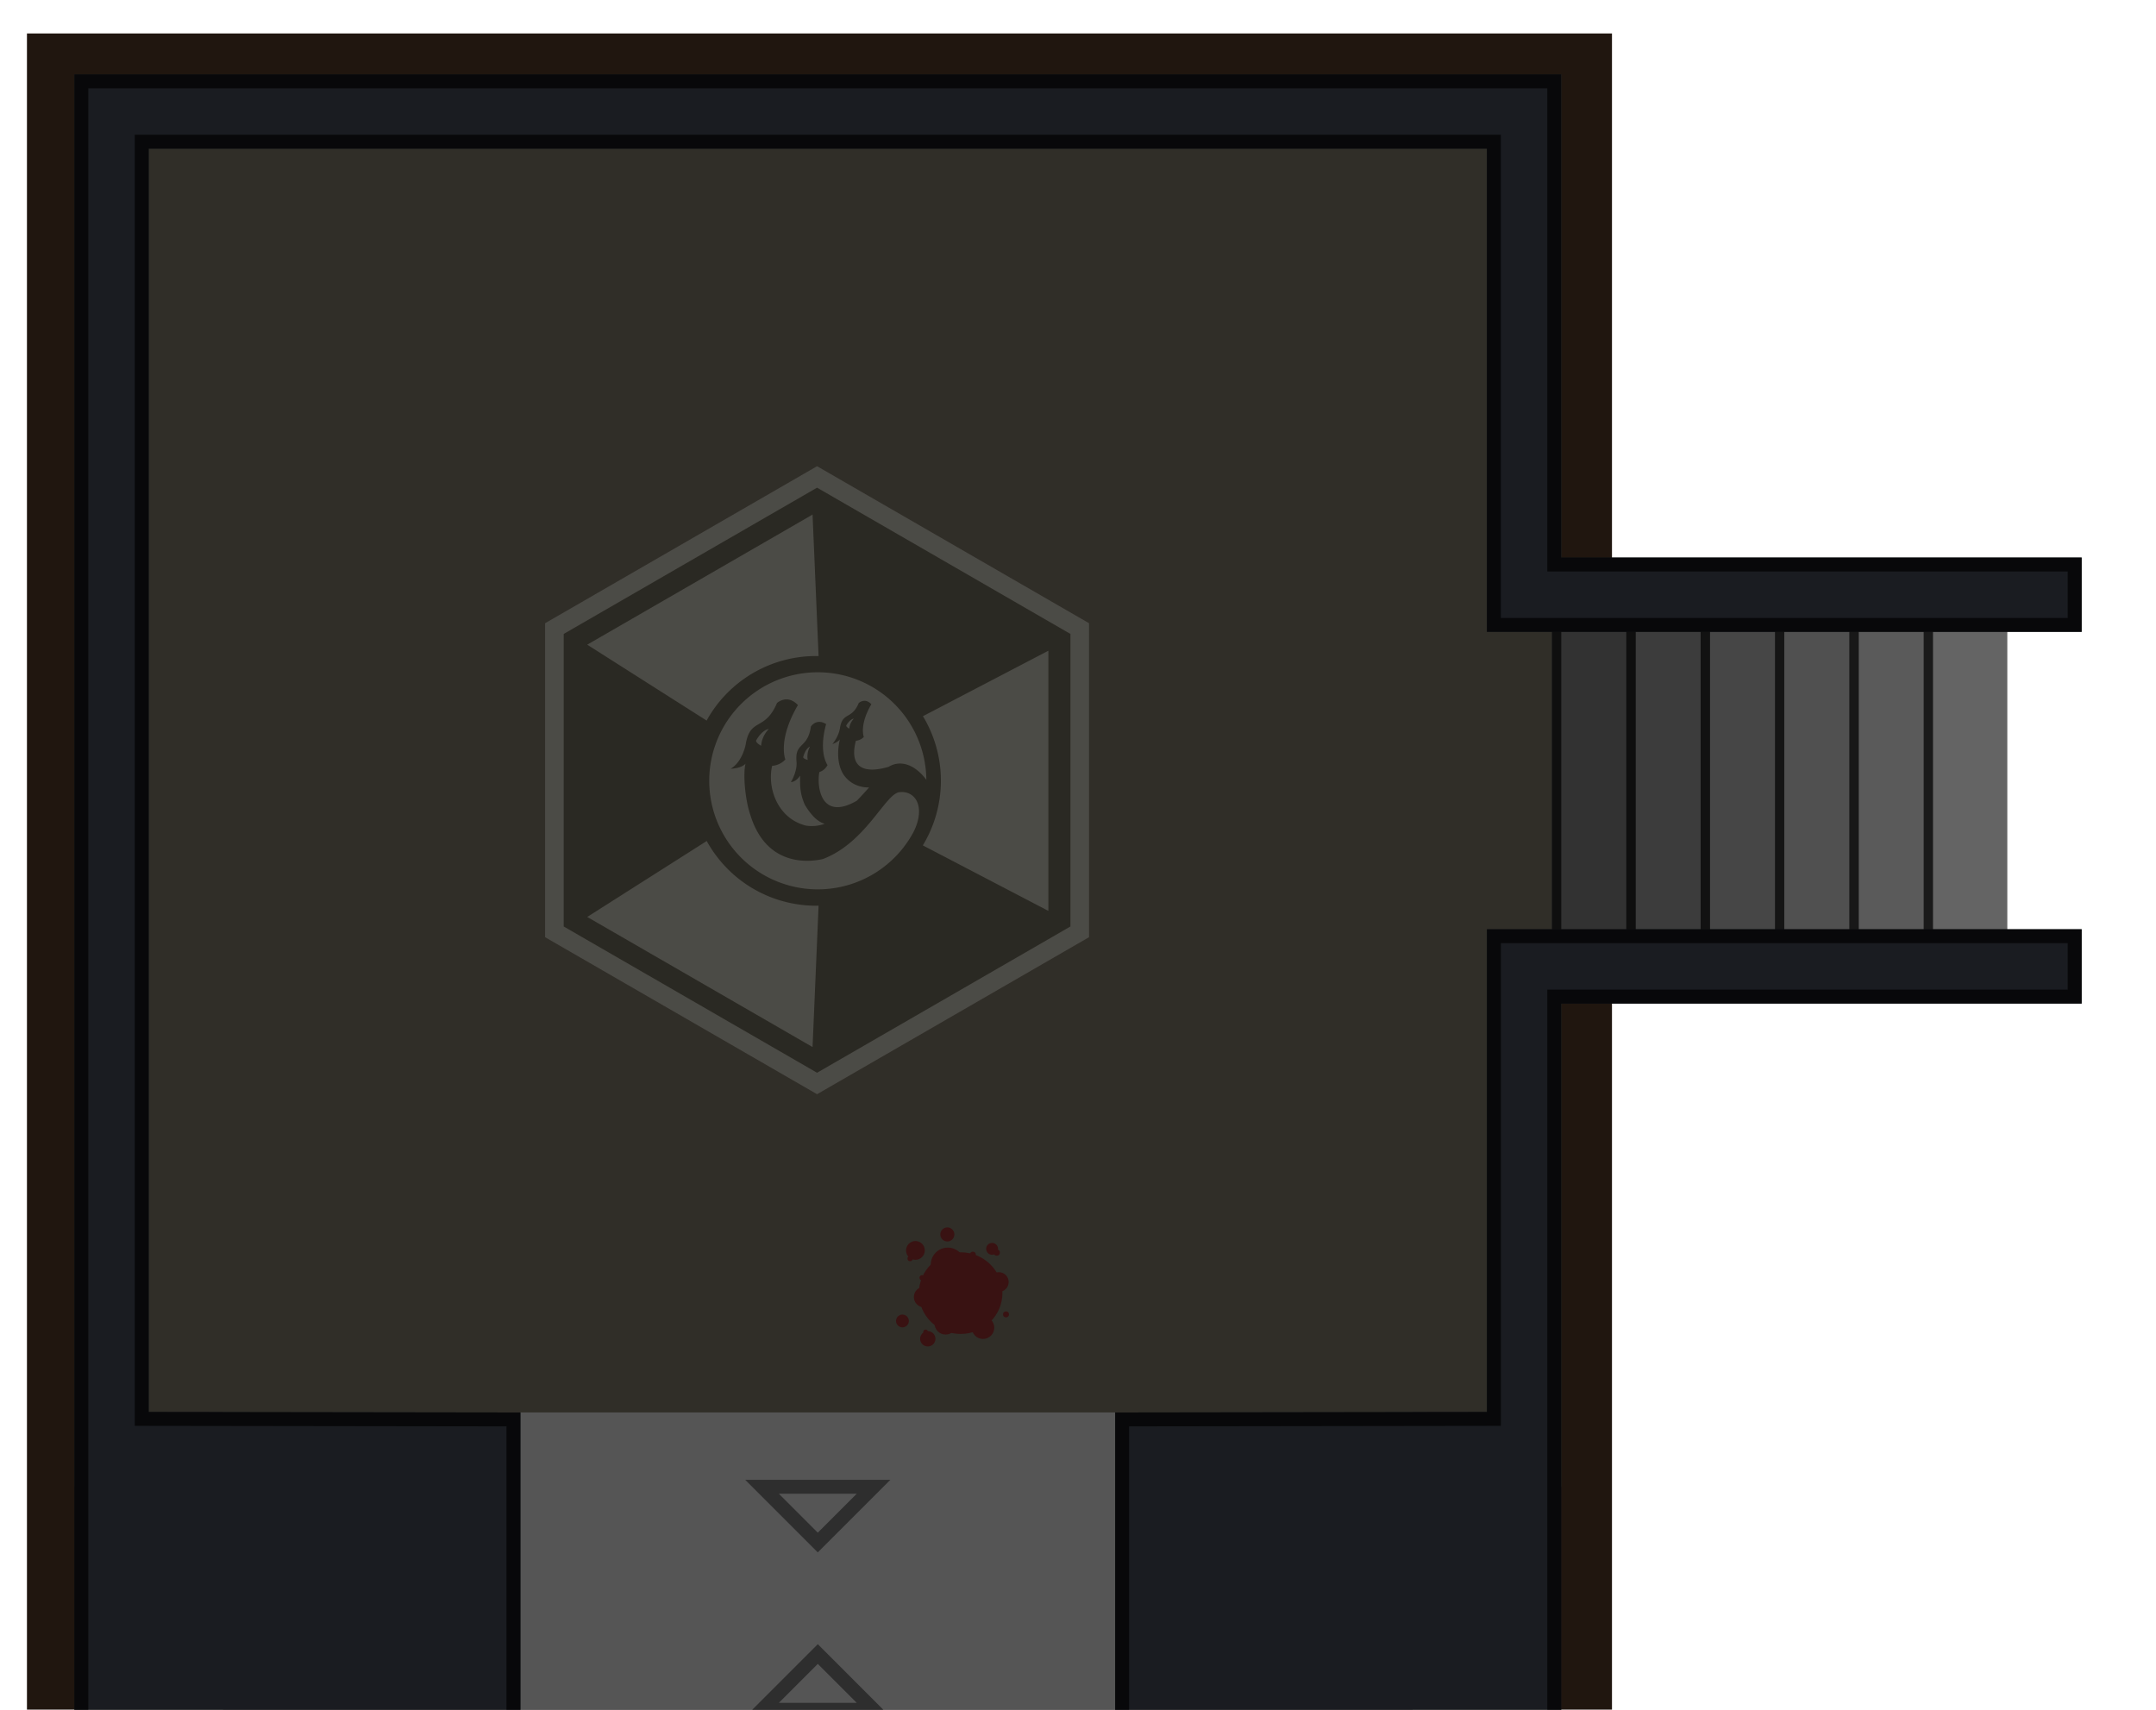 <svg xmlns="http://www.w3.org/2000/svg" width="928" height="736" viewBox="0 0 245.533 194.733"><defs><clipPath id="c"><path d="M-22.25 168.075v-9.525h-46.568v9.525z" clip-path="url(#clipPath6865)" fill="#a3977d" stroke-width="2.081"/></clipPath><clipPath id="b"><path clip-path="url(#clipPath6865)" d="M402.14 158.55h9.526v-42.334h-9.525z" fill="#a3977d" stroke-width="1.984"/></clipPath><clipPath id="d"><path d="M-45.534 209.35l29.33 16.933v33.867l-29.33 16.933-29.33-16.933v-33.867z" fill-opacity=".506" stroke="#fff" stroke-width="2.117" stroke-opacity=".502"/></clipPath><clipPath id="f"><path d="M169.333 0v55.033H228.6V63.5h-67.733V8.467H8.467v143.874l42.333.059v38.1H0L.001 0z" fill="#1b1e25" stroke-width="3.175" stroke-opacity=".706"/></clipPath><clipPath id="e"><path d="M169.333 190.5h-50.8v-38.1l42.335-.059V97.367H228.6v8.466h-59.267z" fill="#1b1e25" stroke-width="3.175" stroke-opacity=".706"/></clipPath><filter id="a" x="-.023" width="1.047" y="-.025" height="1.049" color-interpolation-filters="sRGB"><feGaussianBlur stdDeviation="1.651"/></filter></defs><path transform="matrix(1.066 0 0 1.25 108.849 -246.284)" d="M-99.231 200.075H70.102v160.867H-99.231z" fill="#130902" fill-opacity=".944" filter="url(#a)"/><path d="M177.8 8.467H8.468l-.001 160.866h169.332z" fill="#302e28"/><path clip-path="url(#b)" d="M402.14 158.55h9.526v-42.334h-9.525z" transform="matrix(1 0 0 -1.1 -183.065 240.022)" fill="#646464"/><path transform="matrix(0 -1 -1 0 378.684 43.367)" clip-path="url(#c)" d="M-22.25 168.075v-9.525h-46.568v9.525z" fill="#5a5a5a" stroke="#000" stroke-width="2.117" stroke-opacity=".706"/><path d="M-22.25 168.075v-9.525h-46.568v9.525z" clip-path="url(#c)" transform="matrix(0 -1 -1 0 370.217 43.367)" fill="#505050" stroke="#000" stroke-width="2.117" stroke-opacity=".706"/><path transform="matrix(0 -1 -1 0 361.75 43.367)" clip-path="url(#c)" d="M-22.25 168.075v-9.525h-46.568v9.525z" fill="#464646" stroke="#000" stroke-width="2.117" stroke-opacity=".706"/><path d="M-22.25 168.075v-9.525h-46.568v9.525z" clip-path="url(#c)" transform="matrix(0 -1 -1 0 353.284 43.367)" fill="#3c3c3c" stroke="#000" stroke-width="2.117" stroke-opacity=".706"/><path transform="matrix(0 -1 -1 0 344.817 43.367)" clip-path="url(#c)" d="M-22.25 168.075v-9.525h-46.568v9.525z" fill="#323232" stroke="#000" stroke-width="2.117" stroke-opacity=".706"/><path clip-path="url(#d)" d="M-45.534 209.35l29.33 16.933v33.867l-29.33 16.933-29.33-16.933v-33.867z" transform="rotate(120 70.974 213.59) scale(1.056)" fill-opacity=".118" stroke="#fff" stroke-width="4.011" stroke-opacity=".157"/><g fill="#fff" fill-opacity=".157"><path d="M92.537 119.251l.686-16.106a14.227 14.227 0 0 1-.289.01 14.227 14.227 0 0 1-12.45-7.372l-13.61 8.651zM66.873 73.424l13.605 8.647a14.227 14.227 0 0 1 .136-.255 14.227 14.227 0 0 1 12.61-7.095l-.687-16.114zm52.52.688l-14.292 7.46a14.227 14.227 0 0 1 .154.244 14.227 14.227 0 0 1-.16 14.468l14.298 7.462z"/></g><path d="M80.77 88.93a12.364 12.362 0 0 0 12.365 12.362 12.364 12.362 0 0 0 10.898-6.53c1.446-2.895.184-4.733-1.565-4.542-1.615.093-3.814 5.761-8.773 7.623-2.144.476-6.565.515-8.26-5.08-.575-1.694-.838-4.609-.53-5.782-.553.57-1.697.57-1.697.57 1.335-.763 1.705-2.72 1.705-2.72.503-3.163 2.188-1.491 3.572-4.762 0 0 1.16-1.074 2.382.238-2.337 3.99-1.43 6.191-1.43 6.191a2.228 2.228 0 0 1-1.502.723c-.59 2.51.62 6.003 3.854 6.812.74.114 1.444.032 2.13-.204-.717-.213-1.488-.857-2.273-2.197-.62-1.412-.522-2.403-.527-3.295-.474.739-1.046.738-1.046.738.763-1.334.643-2.264.643-2.264-.244-2.34 1.27-1.475 1.63-4.059 0 0 .618-.982 1.735-.283-.9 3.275.163 4.664.163 4.664a1.637 1.637 0 0 1-.929.8c-.302 1.383.027 5.708 4.266 3.262a39.013 39.007 0 0 0 1.39-1.51c-.913.011-2.076-.296-2.873-1.417-.936-1.396-.631-3.345-.446-4.05-.278.336-.85.526-.85.526.763-.953.855-1.816.855-1.816.302-1.9 1.314-.897 2.146-2.862 0 0 .697-.645 1.43.144-1.403 2.396-.858 3.719-.858 3.719a1.34 1.34 0 0 1-.903.434c-.795 3.015.865 3.815 3.725 2.973 1.485-.9 3.153-.09 4.299 1.485a12.364 12.362 0 0 0-12.36-12.254A12.364 12.362 0 0 0 80.77 88.93zm5.333-4.575c0 .29.58.58.58.58s0-.984.87-1.914c-.87.175-1.45 1.334-1.45 1.334zm5.367 1.891c.055.207.522.301.522.301s-.187-.698.253-1.523c-.584.29-.775 1.222-.775 1.222zm4.902-3.604c0 .174.348.348.348.348s0-.592.523-1.15c-.523.105-.87.802-.87.802z" fill="#fff" fill-opacity=".157"/><g transform="matrix(-.397 0 0 .397 116.474 36.12)" fill="#391212"><ellipse cx="17.816" cy="279.992" rx="11.982" ry="11.713"/><circle cx="30.785" cy="267.741" r="2.693"/><circle cx="21.496" cy="271.824" r="4.892"/><circle cx="6.866" cy="276.806" r="2.827"/><circle cx="28.272" cy="281.114" r="2.962"/><circle cx="21.63" cy="263.163" r="2.019"/><circle cx="32.311" cy="270.074" r=".763"/><circle cx="34.51" cy="287.98" r="1.84"/><circle cx="27.24" cy="293.096" r="2.199"/><circle cx="4.802" cy="286.095" r=".853"/><circle cx="11.399" cy="289.91" r="3.231"/><circle cx="8.167" cy="278.96" r="1.436"/><circle cx="8.796" cy="267.292" r="1.705"/><circle cx="22.124" cy="288.698" r="3.186"/><circle cx="14.316" cy="268.952" r=".853"/><circle cx="28.855" cy="275.594" r=".763"/><circle cx="27.868" cy="291.121" r=".673"/><circle cx="7.449" cy="268.369" r=".898"/></g><path fill="#555" d="M25.4 160.867h135.467v38.1H25.4z"/><path clip-path="url(#e)" d="M169.333 190.5h-50.8v-38.1l42.335-.059V97.367H228.6v8.466h-59.267z" transform="translate(8.467 8.467)" fill="#1a1c21" stroke="#000" stroke-width="3.175" stroke-opacity=".706"/><path d="M169.333 0v55.033H228.6V63.5h-67.733V8.467H8.467v143.874l42.333.059v38.1H0L.001 0z" clip-path="url(#f)" transform="translate(8.467 8.467)" fill="#1a1c21" stroke="#000" stroke-width="3.175" stroke-opacity=".706"/><g stroke="#2e2e2e" fill="none" stroke-width="1.587" stroke-linecap="square"><path d="M93.133 188.383l-6.35 6.35h12.7zM86.783 169.333l6.35 6.35 6.35-6.35z"/></g></svg>